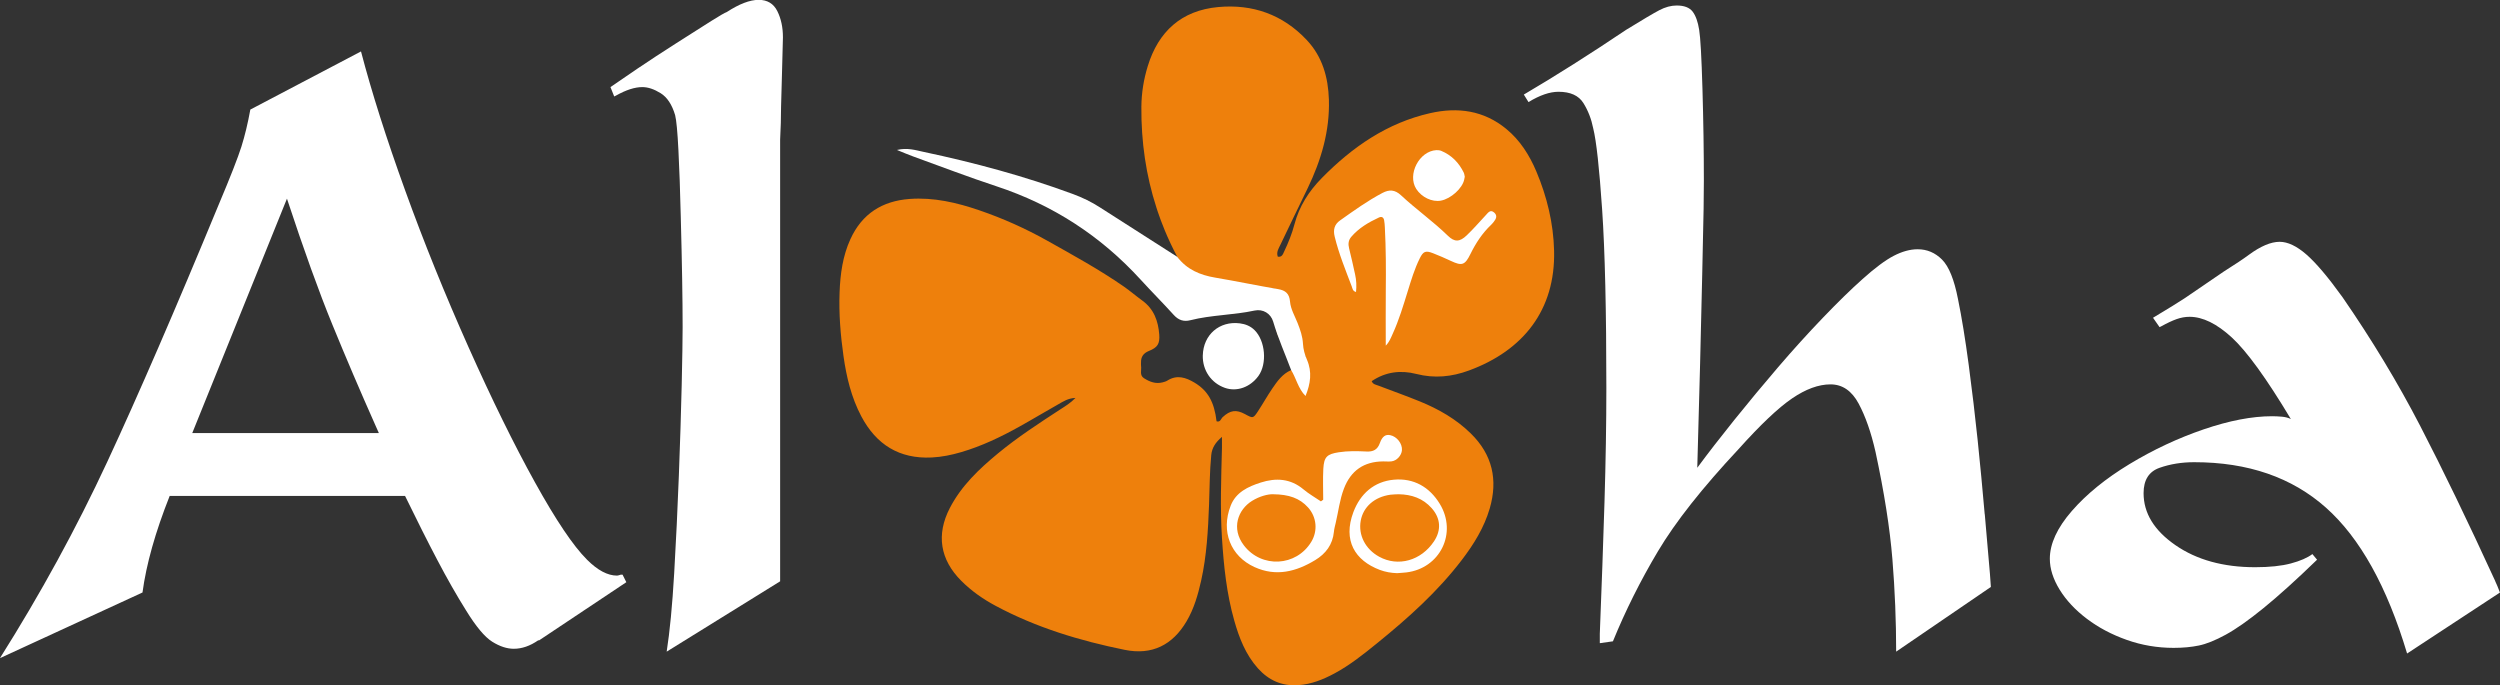 <?xml version="1.0" encoding="UTF-8"?>
<svg id="blue_background" xmlns="http://www.w3.org/2000/svg" viewBox="0 0 911.99 250">
  <rect x="0" y="0" width="911.99" height="250" fill="#333333" stroke="none"/>
  <defs>
    <style>
      .cls-1 {
        fill: #ee800c;
      }

      .cls-1, .cls-2 {
        fill-rule: evenodd;
      }

      .cls-1, .cls-2, .cls-3 {
        stroke-width: 0px;
      }

      .cls-2, .cls-3 {
        fill: #fff;
      }
    </style>
  </defs>
  <g id="full-2" data-name="full">
    <g id="Letters">
      <path class="cls-3" d="M910.28,212.04c-10.04-21.89-19.16-40.76-27.37-56.61-8.21-15.85-17.68-31.53-28.39-47.04-5.25-7.3-9.64-12.49-13.17-15.56-3.54-3.08-6.79-4.62-9.75-4.62-3.19,0-6.96,1.6-11.29,4.79-1.83,1.37-4.91,3.42-9.24,6.16-7.3,5.02-11.97,8.21-14.03,9.58-2.05,1.37-5.93,3.76-11.63,7.18l2.39,3.42.69-.34c2.05-1.14,3.87-1.99,5.47-2.57,1.59-.57,3.19-.86,4.79-.86,4.79,0,9.92,2.51,15.39,7.53,5.47,5.02,12.66,14.94,21.55,29.76-.91-.45-2-.74-3.25-.85-1.26-.11-2.45-.17-3.59-.17-7.3,0-15.62,1.6-24.97,4.79-9.35,3.2-18.36,7.41-27.03,12.66-8.67,5.25-15.68,10.95-21.04,17.1-5.36,6.16-8.04,11.97-8.04,17.45,0,3.65,1.2,7.41,3.59,11.29,2.4,3.88,5.7,7.41,9.92,10.6,4.22,3.2,9.07,5.76,14.54,7.7,5.47,1.94,11.17,2.91,17.1,2.91,3.42,0,6.5-.29,9.24-.86,2.74-.57,5.99-1.88,9.75-3.93,3.76-2.05,8.38-5.3,13.85-9.75,5.47-4.45,11.97-10.32,19.5-17.62l-1.71-2.05c-1.83,1.37-4.45,2.51-7.87,3.42-3.42.91-7.76,1.37-13,1.37-11.63,0-21.33-2.68-29.08-8.04-7.76-5.36-11.63-11.68-11.63-18.98,0-4.79,1.94-7.87,5.82-9.24,3.88-1.37,8.09-2.05,12.66-2.05,19.61,0,35.63,5.53,48.06,16.59,12.43,11.07,22.29,28.79,29.59,53.2l33.87-22.24c-.68-1.82-1.26-3.19-1.71-4.11Z"/>
      <path class="cls-3" d="M724.01,187.58c-.8-9.24-1.66-18.24-2.57-27.03-.91-8.78-2-17.9-3.25-27.37-1.26-9.46-2.57-17.5-3.93-24.12-1.37-7.07-3.31-11.86-5.82-14.37-2.51-2.51-5.47-3.76-8.89-3.76-2.74,0-5.65.8-8.72,2.39-3.08,1.6-6.9,4.45-11.46,8.55-4.1,3.65-8.89,8.33-14.37,14.03-5.47,5.7-10.95,11.75-16.42,18.13-5.47,6.39-10.78,12.78-15.91,19.16-5.13,6.39-9.64,12.2-13.51,17.45l1.03-37.97c.68-28.28,1.03-43.21,1.03-44.81.22-8.43.34-15.74.34-21.89,0-10.72-.17-21.89-.51-33.52s-.74-18.81-1.2-21.55c-.46-2.96-1.26-5.18-2.39-6.67-1.15-1.48-3.08-2.22-5.82-2.22-2.05,0-4.16.57-6.33,1.71-2.17,1.14-6.22,3.54-12.14,7.18-13.23,8.89-25.66,16.76-37.29,23.6l1.71,2.74c4.11-2.51,7.75-3.76,10.95-3.76,4.33,0,7.35,1.37,9.07,4.11,1.71,2.74,2.91,5.82,3.59,9.24,1.14,4.56,2.22,14.43,3.25,29.59,1.03,15.17,1.54,36.89,1.54,65.17,0,12.77-.23,26.63-.68,41.56-.46,14.94-1.03,30.96-1.71,48.06v3.42l4.79-.68c4.56-11.17,10.03-22.12,16.42-32.84,6.38-10.72,16.19-23.14,29.42-37.29,7.98-8.89,14.48-15.05,19.5-18.47,5.01-3.42,9.69-5.13,14.03-5.13s7.75,2.34,10.26,7.01c2.51,4.68,4.56,10.55,6.16,17.62,3.19,14.83,5.24,27.88,6.16,39.17.91,11.29,1.37,22.52,1.37,33.7l34.55-23.6-.34-4.79c-.46-5.24-1.08-12.49-1.88-21.72Z"/>
      <path class="cls-3" d="M276.74-.05c-3.2,0-7.07,1.49-11.63,4.45-.68.23-2.57,1.32-5.64,3.25-3.08,1.94-7.3,4.62-12.66,8.04-5.36,3.42-10.15,6.56-14.37,9.41-4.22,2.85-7.47,5.08-9.75,6.67l1.37,3.42.68-.34c3.65-2.05,6.84-3.08,9.58-3.08,2.05,0,4.28.74,6.67,2.22,2.39,1.49,4.16,4.16,5.3,8.04.46,1.83.86,6.1,1.2,12.83.34,6.73.63,14.77.85,24.12.45,16.88.68,30.33.68,40.37,0,4.34-.12,11.41-.34,21.21-.23,9.81-.57,20.75-1.03,32.84-.46,12.09-1.03,24-1.71,35.75-.68,11.75-1.6,21.27-2.74,28.57l41.39-25.66V50.92c.22-4.11.34-8.09.34-11.97,0-1.14.11-5.24.34-12.32.22-7.3.34-11.63.34-13,0-3.65-.68-6.84-2.05-9.58-1.37-2.74-3.65-4.11-6.84-4.11Z"/>
      <path class="cls-3" d="M226.46,209.64c-.68.23-1.14.34-1.37.34-3.42,0-7.07-1.93-10.95-5.81-5.02-5.01-11.35-14.42-18.99-28.22-7.64-13.79-15.74-30.27-24.29-49.43-8.55-19.16-16.25-38.2-23.09-57.13-6.84-18.93-12.2-35.8-16.08-50.63l-40.37,21.21c-.91,5.02-2,9.53-3.25,13.51-1.26,3.99-4.05,11.12-8.38,21.38-15.74,38.09-29.25,69.27-40.54,93.56-11.29,24.29-24.35,48.18-39.17,71.67l52-23.95c1.37-10.26,4.67-22.01,9.92-35.23h85.86c4.33,8.89,8.26,16.71,11.8,23.43,3.53,6.73,7.01,12.83,10.43,18.3,3.64,5.93,6.84,9.75,9.58,11.46,2.74,1.71,5.36,2.57,7.87,2.57,2.96,0,5.93-1.03,8.89-3.08h.34l31.81-21.21-1.37-2.74h-.68ZM70.13,157.99l34.55-85.52c6.16,18.7,11.68,34.04,16.59,46.01,4.9,11.97,10.09,24.12,15.57,36.43l1.37,3.08h-68.07Z"/>
    </g>
    <path id="Flower" class="cls-1" d="M429.47,93.71c-3.76-7.06-5.96-13.04-7.12-16.47-.22-.67-.38-1.16-.48-1.47-3.82-11.79-5.6-24.07-5.5-36.78.04-5.04.84-10.02,2.32-14.84,3.89-12.71,12.34-20.33,25.66-21.57,12.55-1.17,23.58,2.69,32.35,12.02,5.73,6.08,7.83,13.66,8.08,21.77.35,11.43-2.83,22.09-7.74,32.29-3.32,6.89-6.69,13.76-9.97,20.67-.61,1.3-1.54,2.63-.94,4.3,1.55.28,1.89-.94,2.34-1.9,1.52-3.18,2.83-6.46,3.73-9.85,1.74-6.63,5.26-12.13,10.02-16.96,11.14-11.31,23.8-20.09,39.53-23.65,10.05-2.28,19.52-.99,27.73,5.76,5.06,4.16,8.47,9.58,10.99,15.56,3.89,9.23,6.22,18.9,6.46,28.89.52,21.65-11.31,36.41-31.04,43.67-6.29,2.32-12.59,2.96-19.2,1.27-5.65-1.44-11.2-.83-16.3,2.63.46,1.19,1.51,1.27,2.37,1.6,5.04,1.91,10.13,3.73,15.13,5.76,6.91,2.81,13.32,6.47,18.7,11.76,7.86,7.72,9.9,16.9,6.86,27.32-2.04,6.98-5.81,13.06-10.18,18.78-8.84,11.58-19.6,21.21-30.85,30.33-4.98,4.03-9.98,8.06-15.67,11.1-4.12,2.2-8.38,3.92-13.15,4.24-5.98.41-10.8-1.77-14.72-6.14-4.47-5-6.83-11.08-8.62-17.4-2.8-9.84-3.84-19.95-4.49-30.12-.69-10.93-.29-21.86,0-32.79.03-1.2,0-2.4,0-4.12-2.39,2.05-3.64,3.99-3.91,6.65-.59,6.02-.57,12.05-.8,18.08-.35,9.29-.85,18.58-2.88,27.7-1.15,5.16-2.6,10.22-5.31,14.83-5.11,8.69-12.63,12.45-22.55,10.44-16.41-3.33-32.38-8.15-47.22-16.12-4.56-2.45-8.77-5.4-12.44-9.08-7.73-7.74-9.18-16.84-4.17-26.53,4.19-8.1,10.65-14.23,17.57-19.94,7.19-5.93,14.98-11,22.78-16.08,1.77-1.15,3.61-2.23,5.5-4.16-2.78.11-4.54,1.35-6.34,2.36-4.71,2.64-9.33,5.45-14.05,8.07-6.81,3.79-13.82,7.16-21.34,9.36-3.5,1.03-7.06,1.76-10.72,1.94-11.83.58-20.23-4.7-25.69-15.02-3.63-6.87-5.41-14.31-6.49-21.92-1.09-7.72-1.73-15.49-1.43-23.3.25-6.68,1.13-13.26,3.96-19.43,4.23-9.25,11.6-13.9,21.57-14.64,8.81-.65,17.22,1.32,25.48,4.15,8.57,2.94,16.82,6.63,24.72,11.06,9.42,5.28,18.9,10.49,27.8,16.63,2.38,1.64,4.57,3.54,6.91,5.24,4.23,3.07,5.8,7.45,6.17,12.38.25,3.36-.6,4.72-3.74,5.98-2.05.82-2.98,2.16-2.91,4.31.01.38-.05.76.01,1.13.27,1.53-.68,3.39,1.07,4.51,2.06,1.32,4.27,2.17,6.78,1.52.6-.15,1.24-.33,1.76-.66,3.49-2.2,6.7-1.15,9.88.75,4.85,2.9,7.22,7,8.06,14.11,1.38.46,1.59-.93,2.23-1.52,2.75-2.53,4.92-2.86,8.18-1.08,2.85,1.56,2.94,1.59,4.67-1.02,1.8-2.72,3.38-5.59,5.22-8.29,1.84-2.69,3.72-5.4,6.9-6.76,1.06-.17,1.9-.46,2.46-.71,1.29-.55,2.59-1.07,2.9-2.33.17-.7-.01-1.47-.07-1.65-.06-.17-.09-.56-.69-1.32-.76-.97-1.19-1.53-1.98-1.93-.64-.32-.9-.25-1.91-.48-1.09-.24-2.73-.6-4.08-2.03-.74-.79-1.17-1.53-1.39-2.07-.14-.35-.53-1.21-.75-3.11-.12-1-.23-2.04-.22-3.54.02-1.89.21-2.31.56-5.55.32-2.92.36-4.13-.44-4.71-.69-.5-1.8-.26-2.04-.18-.98.3-1.34.95-1.96,1.73-.23.29-1.85,2.33-2.81,3.31-1.72,1.75-3.69,2.47-5.41,3.11-1.07.39-2.51.76-4.21.89,0,0-2.79.33-5.48-.76-3.09-1.26-4.35-3.75-7.85-9.74-4.9-8.37-4.12-6.38-6.16-10.21Z"/>
    <g id="Swimmer">
      <path id="Swimmer_body" data-name="Swimmer body" class="cls-2" d="M429.47,93.71c3.47,4.59,8.27,6.63,13.8,7.56,7.66,1.29,15.27,2.9,22.94,4.19,2.78.47,4.14,1.67,4.39,4.59.24,2.75,1.74,5.21,2.75,7.77.96,2.45,1.83,4.88,1.97,7.59.1,1.96.66,4,1.45,5.81,1.94,4.47,1.31,8.76-.52,13.24-2.7-2.71-3.38-6.44-5.26-9.48-2.2-5.87-4.76-11.6-6.54-17.65-.88-2.99-3.75-4.69-6.77-4.04-7.75,1.68-15.75,1.58-23.45,3.53-2.42.62-4.33-.03-6.05-1.93-3.96-4.38-8.14-8.56-12.12-12.92-14.55-15.92-32.01-27.24-52.52-34-10.24-3.37-20.31-7.24-30.46-10.91-1.75-.63-3.45-1.37-5.87-2.35,3.78-.91,6.77.07,9.63.68,18.55,3.93,36.83,8.84,54.63,15.42,3.43,1.27,6.69,2.85,9.76,4.83,9.4,6.04,18.82,12.04,28.24,18.06Z"/>
      <path id="Swimmer_head" data-name="Swimmer head" class="cls-2" d="M438.78,129.64c.18-7.53,6.07-12.64,13.52-11.68,2.02.26,3.86.98,5.36,2.47,3.94,3.89,4.65,12.24,1.41,16.72-2.99,4.12-7.87,5.86-12.2,4.35-5.05-1.76-8.23-6.42-8.1-11.86Z"/>
    </g>
    <g id="Runner">
      <path id="Runner_body" data-name="Runner body" class="cls-2" d="M505.52,126.1c0-6.93-.05-13.53.01-20.14.08-7.66.06-15.32-.34-22.97-.05-.87-.1-1.76-.26-2.61-.19-1.05-.85-1.52-1.89-1.04-3.78,1.75-7.34,3.83-10.1,7.05-1.06,1.24-1.2,2.64-.79,4.23.81,3.15,1.47,6.35,2.19,9.53.47,2.08.56,4.16.33,6.37-1.25-.32-1.28-1.29-1.57-2.05-2.26-5.98-4.69-11.88-6.21-18.13-.64-2.61-.06-4.5,1.96-5.93,5.02-3.55,10-7.16,15.47-10.03,2.48-1.3,4.53-1.22,6.76.86,5.51,5.14,11.69,9.49,17.1,14.76,2.44,2.38,4.31,2.31,6.88-.15,2.45-2.34,4.67-4.91,6.98-7.39.86-.92,1.66-2.16,3.07-.89,1.22,1.11.68,2.26-.17,3.32-.31.39-.63.79-.99,1.13-3.24,3.06-5.61,6.72-7.57,10.7-1.99,4.05-3.1,4.34-7.07,2.48-2.16-1.01-4.34-1.97-6.56-2.83-2.67-1.04-3.54-.71-4.81,1.84-1.91,3.83-3.13,7.92-4.39,11.99-1.63,5.27-3.21,10.57-5.51,15.6-.65,1.42-1.19,2.95-2.52,4.29Z"/>
      <path id="Runner_head" data-name="Runner head" class="cls-2" d="M534.35,64.44c-.06.32-.13.69-.21,1.05-.64,3.2-4.85,7.01-8.51,7.7-3.19.6-7.04-1.23-8.99-4.27-3.35-5.25,1.08-13.82,7.34-14.15.61-.03,1.27.05,1.82.28,3.74,1.57,6.39,4.29,8.16,7.9.22.44.25.96.38,1.5Z"/>
    </g>
    <g id="Cyclist">
      <path id="Cyclist_back" data-name="Cyclist back" class="cls-2" d="M482.7,182.32c0-3.76-.16-7.53.04-11.28.24-4.39,1.35-5.38,5.62-6.05,3.37-.53,6.76-.44,10.14-.28,2.41.12,4.01-.63,4.88-3.11.88-2.49,2.11-3.19,3.75-2.86,2.45.5,4.46,3.07,4.29,5.48-.13,1.91-1.87,3.85-3.79,4.08-.99.12-2.01.02-3.01.02-7.06.03-11.85,3.32-14.38,9.97-1.52,4-2,8.27-2.97,12.41-.26,1.1-.57,2.2-.67,3.31-.44,4.65-2.98,7.98-6.79,10.29-6.95,4.22-14.26,6.16-22.16,2.57-8.78-3.99-12.34-13.07-8.71-22.4,1.91-4.91,6.36-6.96,10.96-8.44,5.53-1.77,10.85-1.5,15.6,2.49,1.96,1.65,4.23,2.93,6.36,4.38.28-.2.56-.4.83-.6ZM464.44,180.29c-1.94-.05-4.94.73-7.68,2.42-5.1,3.14-7.77,10.02-2.97,16.27,6.44,8.38,19.08,7.72,24.56-1.32,2.44-4.02,1.98-9.05-1.19-12.56-3.06-3.39-6.98-4.74-12.73-4.8Z"/>
      <path id="Cyclist_front" data-name="Cyclist front" class="cls-2" d="M509.63,209.09c-2.16-.07-4.28-.44-6.27-1.19-9.12-3.44-13.54-10.77-9.65-21.09,2.52-6.66,7.51-11.16,14.77-11.82,7.21-.65,12.98,2.64,16.74,8.8,6.5,10.64.11,23.57-12.22,25.03-1.12.13-2.25.18-3.37.27ZM510.21,180.3c-1,.05-2.01.04-3,.17-5.79.8-9.91,4.42-10.82,9.47-.95,5.23,1.67,10.37,6.71,13.14,6.91,3.81,15.33,1.45,20.02-5.61,2.71-4.08,2.44-8.38-.83-12.07-3.2-3.62-7.36-5.03-12.07-5.1Z"/>
    </g>
  </g>
</svg>